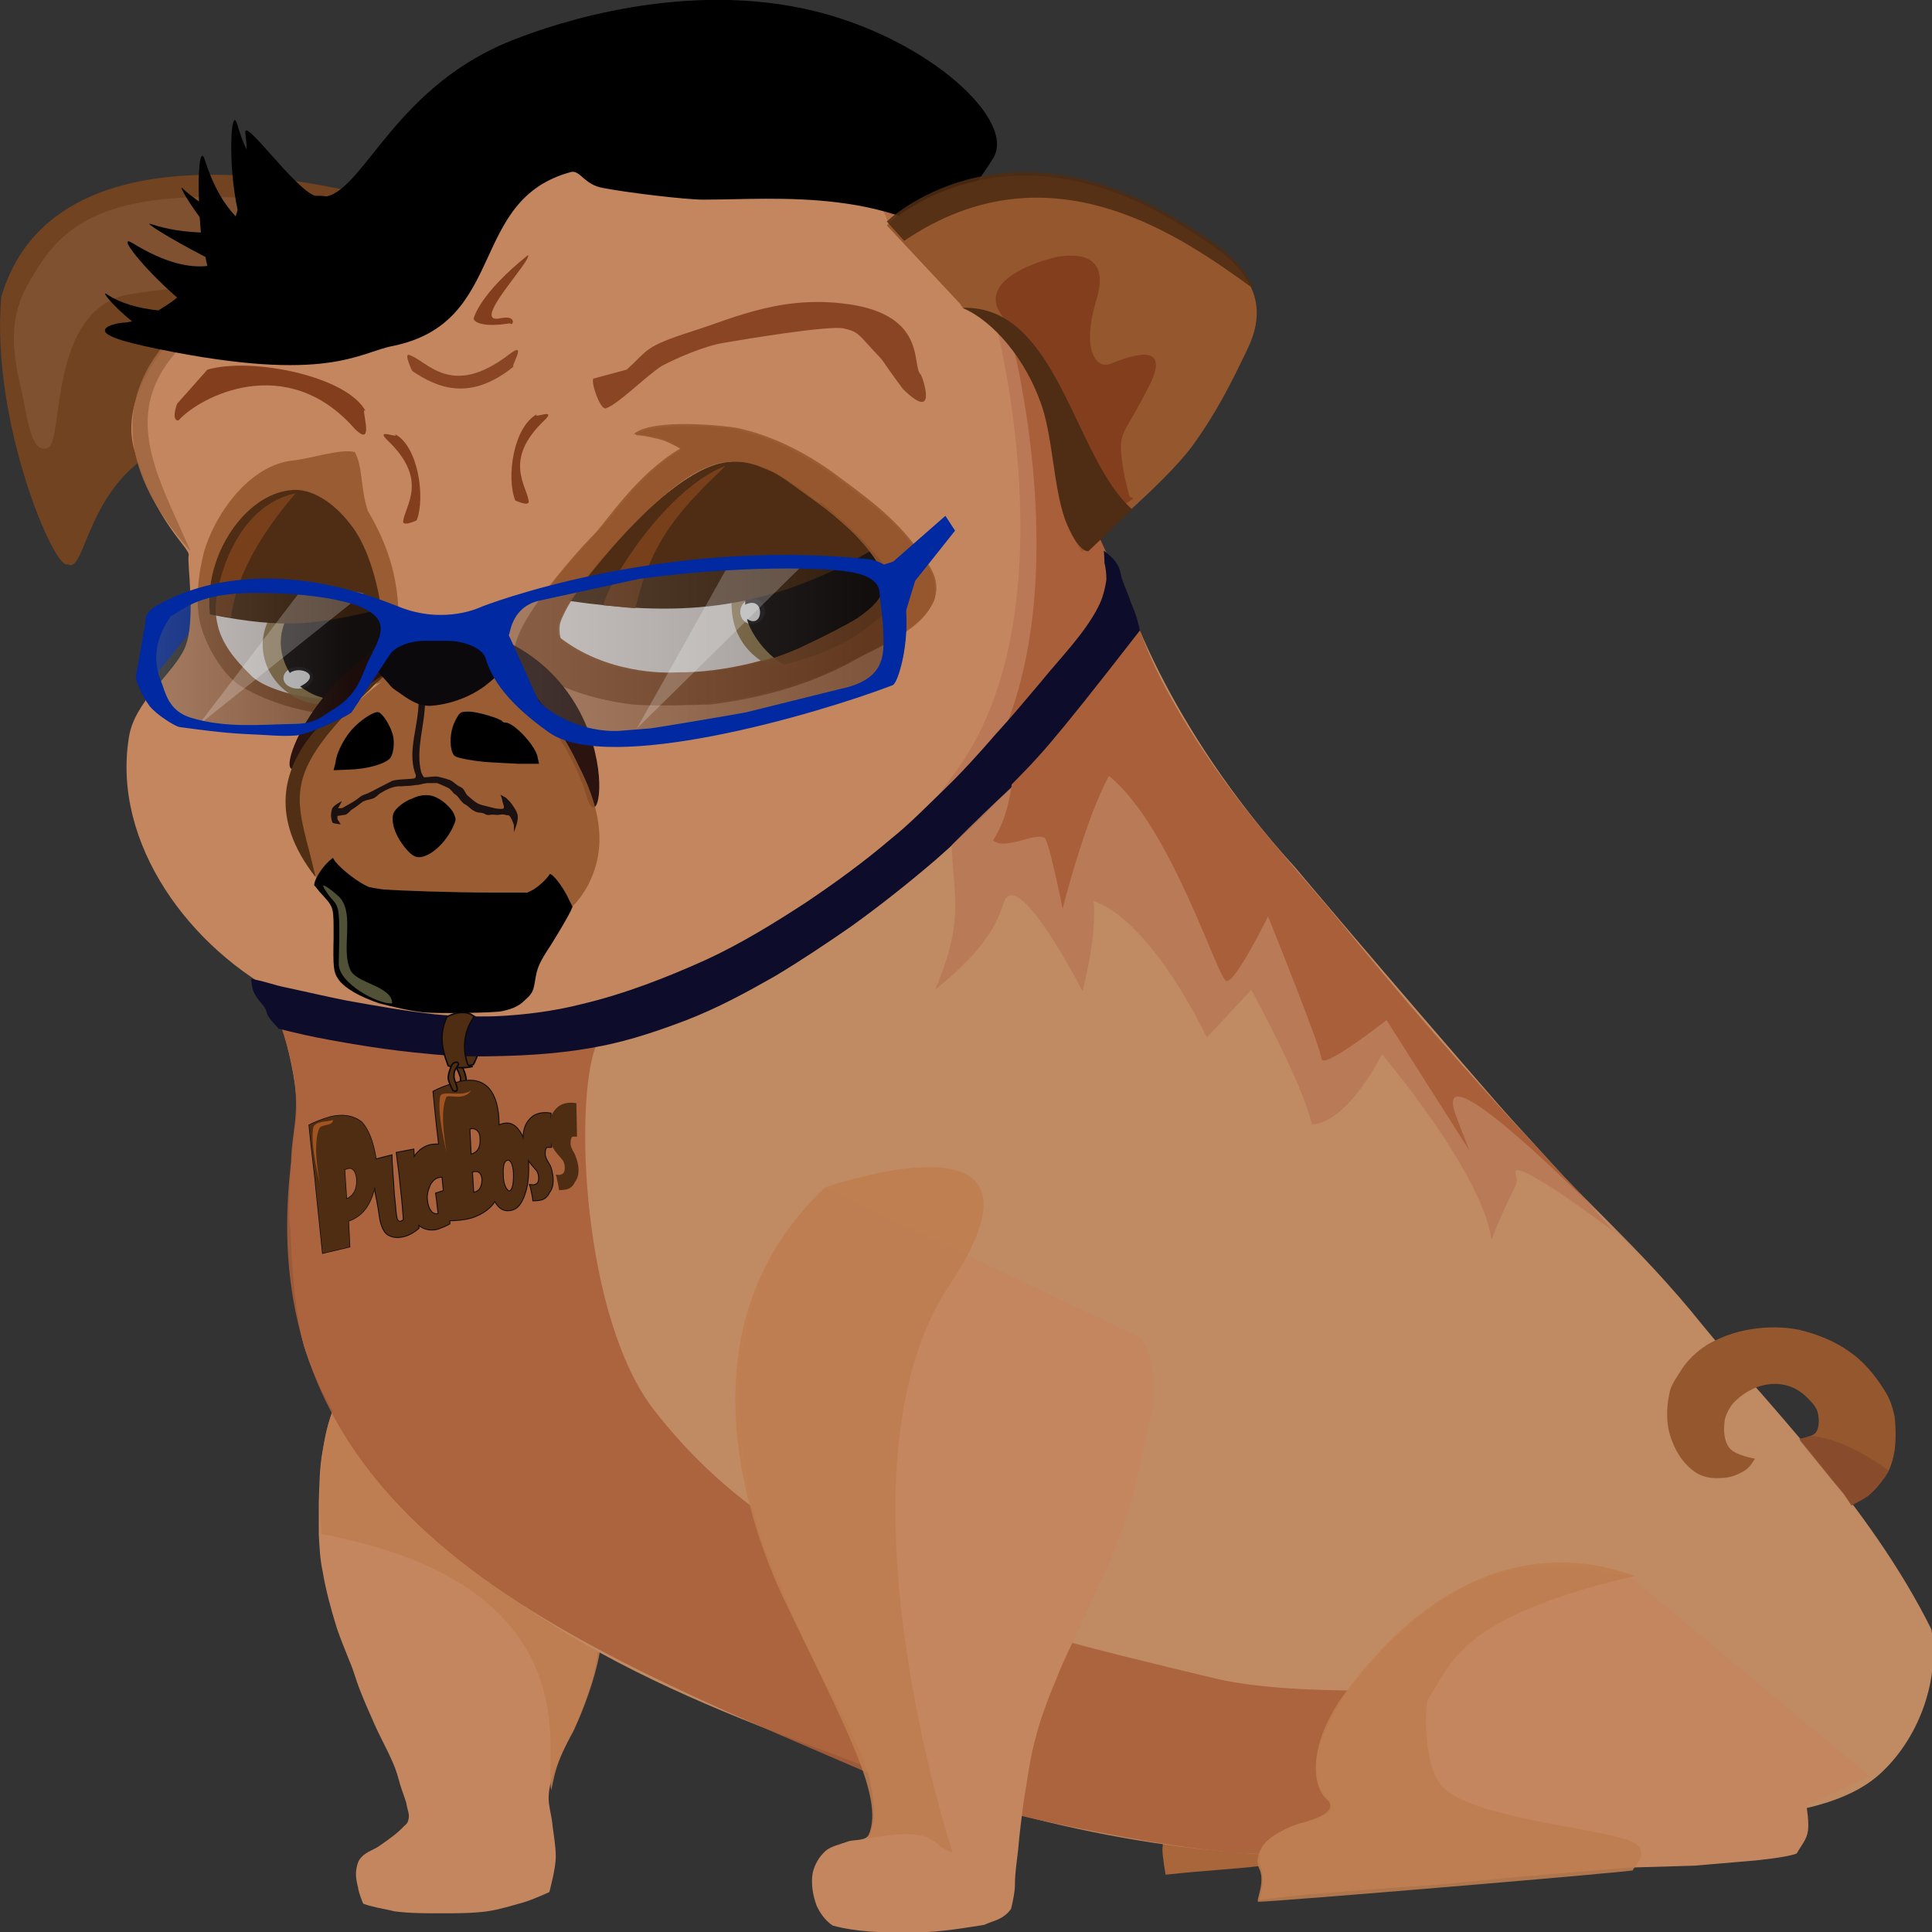 <?xml version="1.0" encoding="utf-8"?>
<!-- Generator: Adobe Illustrator 23.0.0, SVG Export Plug-In . SVG Version: 6.00 Build 0)  -->
<svg version="1.1" id="Camada_1" xmlns="http://www.w3.org/2000/svg" xmlns:xlink="http://www.w3.org/1999/xlink" x="0px" y="0px"
	 viewBox="0 0 300 300" style="enable-background:new 0 0 300 300;" xml:space="preserve">
<rect x="0" y="0" width="300" height="300" fill="#333333" stroke="none"/>
<style type="text/css">
	.st0{fill:#0029A2;}
	.st1{fill:#C4865E;}
	.st2{opacity:0.885;fill:#BF7D4F;enable-background:new    ;}
	.st3{fill:#724320;}
	.st4{fill:#7F5130;}
	.st5{fill-rule:evenodd;clip-rule:evenodd;fill:#C4865E;}
	.st6{opacity:0.64;fill:#A95F3A;enable-background:new    ;}
	.st7{opacity:0.885;fill:#B76D3B;enable-background:new    ;}
	.st8{opacity:0.885;fill:#B97755;enable-background:new    ;}
	.st9{fill:#A95F3A;}
	.st10{fill:#C08A63;}
	.st11{fill:#95572E;}
	.st12{opacity:0.885;fill:#A95F3A;enable-background:new    ;}
	.st13{fill:#4E2D12;stroke:#0B090C;stroke-width:0.232;}
	.st14{fill:#0D0D2B;}
	.st15{opacity:0.885;fill:#95572E;enable-background:new    ;}
	.st16{opacity:0.885;fill:#FFFFFF;enable-background:new    ;}
	.st17{opacity:0.885;fill:#997A4A;enable-background:new    ;}
	.st18{fill:#FFFFFF;}
	.st19{opacity:0.885;fill:#0B090C;enable-background:new    ;}
	.st20{fill:#4E2D14;}
	.st21{fill:#833E1D;}
	.st22{opacity:0.885;fill:#833E1D;enable-background:new    ;}
	.st23{opacity:0.885;fill:#833F1D;enable-background:new    ;}
	.st24{enable-background:new    ;}
	.st25{fill:none;stroke:#0B090C;stroke-width:0.179;}
	.st26{fill:none;stroke:#0B090C;stroke-width:0.265;}
	.st27{fill:#4E2D12;}
	.st28{fill:none;}
	.st29{opacity:0.885;fill:#B87856;enable-background:new    ;}
	.st30{fill:#CECBE2;fill-opacity:0;}
	.st31{fill:#2B1310;}
	.st32{opacity:0.885;fill:#864A2C;enable-background:new    ;}
	.st33{opacity:0.885;fill:#A06741;enable-background:new    ;}
	.st34{opacity:0.885;fill:#7D421D;enable-background:new    ;}
	.st35{fill:#A15321;}
	.st36{fill:#512F15;}
	.st37{fill:#0B090C;}
	.st38{opacity:0.35;fill:url(#SVGID_1_);enable-background:new    ;}
	.st39{opacity:0.35;fill:url(#SVGID_2_);enable-background:new    ;}
	.st40{opacity:0.22;fill:#FFFFFF;enable-background:new    ;}
	.st41{fill:#515137;}
	.st42{opacity:0.885;fill:#4E2D14;enable-background:new    ;}
	.st43{fill:#833F1D;}
</style>
<path class="st0" d="M24.4,94.3c0.1,0.3,3.4,0.2,3.4,0.2L38,89.9v3l-9,5.9l-6,7.5L24.4,94.3z"/>
<path id="patade" class="st1" d="M54.7,214.1c0,0-2.1,2.9-2.8,4.4c-0.9,2.1-1.4,4.5-1.8,6.8c-0.5,2.6-0.5,5.4-0.6,8
	c0,1.6,0,3.3,0,4.9c0.1,2,0.2,4,0.6,5.8c0.5,3,1.3,5.9,2.2,8.8c0.6,1.8,1.3,3.4,2,5.2c0.6,1.4,1,2.9,1.5,4.2
	c0.7,1.8,1.4,3.4,2.2,5.2c0.9,2.1,2.1,4.2,3,6.3c0.5,1.1,0.8,2.2,1.1,3.3c0.3,1,0.7,2,1,3c0.1,0.9,0.6,1.8,0.3,2.6
	c0,0.3-0.3,0.7-0.6,0.9c-1,1.1-2.4,2.1-3.7,3c-0.9,0.7-2.2,1-3,1.9c-0.5,0.5-0.7,1.3-0.8,2.1c-0.1,0.9,0.1,1.8,0.3,2.6
	c0.1,0.9,0.8,2.5,0.8,2.5s0.8,0.3,1.3,0.4c1.1,0.3,2.4,0.5,3.6,0.8c2.4,0.3,4.8,0.3,7.2,0.3s4.7,0,7.1-0.3c2-0.3,3.9-0.9,5.7-1.4
	c1.4-0.4,4-1.6,4-1.6s1-3.6,1-5.5c0-1.6-0.3-3.2-0.5-4.8c-0.1-1.5-0.7-3.2-0.6-4.7c0.1-1.9,0.8-3.6,1.5-5.3c0.8-2.1,2.1-4.2,3-6.3
	c0.8-2.1,1.7-4.3,2.3-6.5c0.7-2.5,1.4-7.7,1.4-7.7l-0.3-3.2l-10.8-7.4L54.7,214.1z"/>
<path id="path5708" class="st2" d="M56.1,213.8c-0.6-0.5-7.8,3.2-6.2,24.4c42.5,8,34.5,34.5,35.7,39.8c0.5-2.2,0.6-4.1,3.4-9.1
	c0,0,6.4-13.2,3.9-19.5C90.4,243.1,56.1,213.8,56.1,213.8z"/>
<path id="orelha1" class="st3" d="M10.5,87.6c3,1.9,2.8-14.3,17.2-19.1C33.2,58.3,64,32.2,64,32.2S9.6,14.2,0.2,46.1
	C-1.5,65.5,8.6,88.9,10.5,87.6z"/>
<path id="path1742_1_" class="st4" d="M60.1,33.4C15.6,25.8,9.5,35,4.2,44.4C0.5,51,2.8,57.9,3.6,61.9s1.5,8.8,3.9,7.6
	c2.4-1.2,0-21.6,12.6-23.8c9.3-1.6,27.9-2.2,27.9-2.2L60.1,33.4z"/>
<path id="Cabeça" class="st5" d="M172.4,89.8c2.6,8.8-17.2,28.9-24.2,36.4c-12.3,13.2-18.9,16.5-42.6,28.6
	c-16.1,8.4-43.3,9-61.2,0.1c-14.9-7.5-27-23.9-24.4-40.3c0.8-5.7,6.9-9.9,8.7-14c1.8-4.2,0.3-13.1,0.6-14.4C29.5,85.1,24,81,20.9,70
	C17.5,58.8,32,44.5,43.5,42.6c1.5-0.1,3-0.7,4.6-0.7c-1.1-0.1-6.8,1.1-9.9,2.2c-3.1-5.5,37.9-27.6,64.1-31.3
	c18.2,0.3,23.5,6.3,42.3,17.6c9.6,5.8,22.5,31.6,25.1,50C170.5,84.7,169.8,81,172.4,89.8L172.4,89.8z"/>
<path id="path5509-1" class="st6" d="M144.9,30.3c-9.6-2.6-17.2-11.5-25.5-14.3c1.8,2.1,16.8,12.4,18.4,18.3L144.9,30.3z"/>
<path id="path4996" class="st7" d="M183.1,282c0,0.5-1.4,1.1-1.8,1.8c-0.6,1-0.7,2.2-0.8,3.3c0,1.3,0.5,4,0.5,4
	c13.1-1.4,16.9-0.7,28.5-4.6l0.5-3.6L183.1,282z"/>
<path id="path5608-7" class="st8" d="M154.5,49.8c0,0,12.2,45.5-6.3,70.3s25.5-27.3,25.5-27.3l-8.1-17.4l-7.8-23.3l-2.4-2.5
	L154.5,49.8z"/>
<path id="path5608" class="st9" d="M157,52.4c0,0,12.2,45.5-6.3,70.3s25.5-27.3,25.5-27.3l-8-17.4l-7.8-23.2l-2.4-2.5L157,52.4
	L157,52.4L157,52.4z"/>
<path id="Corpo" class="st10" d="M43.5,157.7c76,21.4,125.8-48.9,131.1-66.2c0,0,5.9,20.6,26.6,43.3c0,0,12.4,14.8,33.9,39.5
	c9.8,11.4,19.3,19,29.3,31.5c9.1,11.2,25.9,27.8,35.5,47.2c1.3,7.6-1.7,16.4-7.5,22c-5.5,5.4-14.8,6.5-22.7,7.5
	c-46.7,5.7-80.6,13.1-140.8-10.3c-14.9-5.5-29.8-11.5-43.1-19.9c-9.6-6-18.8-13.2-26-21.7c-5.3-6.2-9.8-13.2-12.3-20.7
	c-2.1-6-2.4-19-2.4-19c-0.5-2.1,0-11.1,0.8-16.5C47,166.9,41.9,154.7,43.5,157.7L43.5,157.7z"/>
<path id="rabo" class="st11" d="M285.6,231c0.7,0.9,2,2.6,2,2.6s2.2-1,3-1.8c1-0.9,1.8-2,2.5-3.1c0.6-1.1,0.9-2.3,1.1-3.5
	c0.2-1.6,0.2-3.4,0-5.2c-0.3-1.5-0.8-3-1.7-4.3c-1.4-2.2-3.1-4.3-5.3-5.8c-2.2-1.6-4.9-2.7-7.8-3.4c-2.4-0.5-5-0.5-7.5-0.1
	s-4.7,1.2-6.8,2.4c-1.7,1.1-3.2,2.5-4.2,4.2c-0.7,1.1-1.5,2.2-1.7,3.5c-0.5,2.4-0.5,5.1,0.5,7.4c0.7,1.9,2,3.7,3.7,4.8
	c1.1,0.7,2.5,0.9,3.9,0.8c1.3,0,2.6-0.5,3.7-1.2c0.7-0.4,1.5-1.8,1.5-1.8s-3-0.5-3.9-1.6c-0.9-1.1-1-2.7-0.8-4.2
	c0.1-0.9,0.5-1.6,1-2.4c1-1.3,2.5-2.3,4-2.9c1.4-0.5,3-0.7,4.5-0.3c1.3,0.3,2.4,1,3.3,1.9c0.7,0.7,1.5,1.5,1.7,2.5
	c0.2,1,0.2,2.1-0.3,2.9c-0.5,0.7-2.4,1-2.4,1L285.6,231z"/>
<path id="path4584" class="st12" d="M43.7,159.6c4,11.9,1.5,15.1,1.5,20.9c-6.9,57.2,46,75.8,93.3,96.4c2,0.8,39.1,10.6,57.7,11
	c18.6-1.5,28.5-4.2,27.4-4.1c0,0-2.5-0.7-3-0.7l12.2-21.3c0,0-29.6,2.2-43.8-1.1c-41.7-9.9-68.3-17.2-87.4-41.7
	c-11.1-14.2-12.5-47.6-9.1-56.5C75.9,160.1,43.2,156.8,43.7,159.6z"/>
<path id="patadd" class="st1" d="M128.2,184.5c-0.3,0-6.8,6.8-8.7,11.2c-1.7,3.8-3.2,8.2-4,12.5c-0.6,3-0.7,6-0.7,9
	c0,3.6,0.5,7.4,1,10.9c0.5,3.2,1,6.3,2,9.5c1,3.4,2.5,6.7,3.9,9.9c1.5,3.6,3.2,7.3,5,10.9c1.4,2.9,4.5,8.5,4.5,8.5
	c2.6,5.5,4.5,9.1,4.5,15.1c0,0-0.1,2.4-1,3.2c-0.8,0.7-2.2,0.4-3.2,0.8c-1.1,0.4-2.5,0.7-3.3,1.4c-1,0.9-1.7,2.1-2,3.4
	c-0.3,1.6,0,3.5,0.6,5.1c0.5,1.1,1.3,2.3,2.5,3.1c3.7,1,7.7,1.1,11.6,1.1c4,0,6.9-0.4,11.9-1.2c1.5-0.7,3-0.8,4.2-2.5
	c0.3-1.3,0.6-2.6,0.6-3.8c0-1.8,0.3-3.6,0.5-5.4c0.2-2.4,0.5-4.7,0.8-7.1c0.6-3.5,1-7.1,2-10.6c0.9-3.5,2.3-6.8,3.7-10.2
	c1.3-3.1,2.8-5.9,4.1-9c1-2.3,2.2-4.6,3.2-6.9c1.3-2.9,2.4-5.7,3.3-8.7c1.1-3.6,1.8-7.3,2.6-10.9c0.5-2.4,1.3-4.8,1.3-7.4
	c0-2.3-0.1-4.7-1-6.9c-0.3-0.9-1.5-2.3-1.5-2.3l0.2,0.4"/>
<path id="patatd" class="st1" d="M253,244.8l-8.5-1.4c0,0-6.4-0.3-9.3,0.4c-7.7,2.2-11.7,4.2-19.4,11.3c-2.5,2.6-4.7,5.3-7,8.2
	c0,0-1.8,3-2.5,4.5c-0.7,1.5-1.5,3-1.7,4.5c-0.2,1.5-0.2,3.2,0.1,4.7c0.3,1.3,2.3,2.5,2,3.8c-0.1,0.5-0.3,0.8-1.4,1.3
	c-1,0.5-3.4,1-5,1.6c-1.5,0.8-3.1,1.5-4,2.7c-0.6,0.7-0.7,1.5-0.7,2.4c0,1,0.5,2,0.5,3c0,1.1-0.3,2.1-0.5,3.2
	c2.2-0.3,7.2-0.8,7.2-0.8l9.8-0.8l11.2-0.8l10.2-1l18.9-1.6l10.2-0.3l9.4-0.8c0,0,5.2-0.5,6.5-1.1c0.6-1.1,1.5-2.1,1.7-3.3
	c0.3-1.3-0.2-4.1-0.2-4.1s1.8-1,2.8-1.4c2.3-1.1,7-3.2,7-3.2"/>
<path id="path1481-7" class="st13" d="M73.8,157.9c-2-1.1-3-0.4-3.6,0.1c2,2.9,0.8,5.8,0.3,7c-0.1,0.4-0.8,0.4-0.8,0.4
	s1.8,0.5,3.8-0.1C73.9,164.6,75.5,161.4,73.8,157.9L73.8,157.9z"/>
<path id="path4976" class="st14" d="M44.7,153.4c3.3,0.7,6.2,1.4,9.3,2c4.5,0.8,9,1.6,13.5,2.1c3.2,0.3,6.4,0.4,9.5,0.3
	c4.5-0.2,9.1-0.8,13.4-1.9c6.7-1.6,13.1-4.1,19.3-6.9c5.4-2.5,10.6-5.7,15.5-8.9c4.6-3.1,9-6.3,13.1-9.8c3-2.4,5.7-5.2,8.4-7.8
	c2.8-2.7,5.4-5.6,8-8.6c2.4-2.6,4.7-5.4,7-8.1c3-3.7,6.7-7.4,8.8-11.5c0.7-1.3,1.1-2.9,1.3-4.3c0-0.9-0.1-1.8-0.3-2.6
	c0-0.7-0.1-1.9-0.1-1.9s1.5,1.1,2,2c0.5,0.7,0.6,1.5,0.8,2.3c0.3,1,0.8,2,1.1,2.9c0.3,1,0.8,1.9,1.1,2.9c0.3,0.9,0.7,2.7,0.7,2.7
	s-1.1,1.5-1.8,2.4c-1.7,2.3-3.2,4.7-4.9,6.9c-2.1,2.7-4.4,5.3-6.7,7.9c-2.9,3.2-6,6.3-9.1,9.2c-3,3.1-6.1,6-9.3,8.8
	c-4.2,3.6-8.6,7.1-13.2,10.4c-3.9,2.7-7.8,5.3-11.8,7.7c-4.4,2.5-8.8,4.9-13.7,6.8c-4.2,1.6-8.6,3.1-13.1,4
	c-5.4,1.1-11,1.5-16.5,1.6c-3.7,0.1-7.2,0-10.9-0.4c-5.6-0.5-11.2-1.4-16.9-2.5c-2.1-0.4-6.1-1.4-6.1-1.4c0.6,0.2-1.4-1.3-1.7-2.5
	c-0.2-1.1-1.5-1.8-2.1-3.4c-0.3-1-0.3-1.8-0.3-1.8C41.7,152.5,42.2,152.9,44.7,153.4L44.7,153.4z"/>
<path id="path5509" class="st12" d="M144.7,30c-5.4-3.2-19.6-11.8-22.7-13c1.8,2.1,18.8,11.7,17.1,17.2L144.7,30z"/>
<path id="rect4692" class="st15" d="M45.5,71.5c2.4-0.2,7.5-1.9,9.6-1.3c1.3,2.5,0.8,5.3,2,9.1c5.7,9.6,4.8,16.4,4.7,22.8
	c-0.1,5.4-6.5,3.1-7.2,7.6c-0.5,2.4-10.7,0.8-17.1-3.1c-2.1-1.2-4.7-4.6-6.1-8.7c-1.3-3.8-0.6-8.8,0.3-12.3
	C33.5,79.6,38.8,72.2,45.5,71.5L45.5,71.5z"/>
<path id="rect4692-4" class="st15" d="M114.2,66.4c5.9,1.2,11.5,4.2,16,7.6c6.1,4.5,9.9,7.4,14,13.7c5.2,8-7.9,12.5-12.4,15.1
	c-6.9,3.8-18.6,6.9-28.1,6.7c0,0-12.6,1-23.1-6.7c-3.9-2.9,9-17.2,11.8-20c2-2.1,6.5-9.2,13.3-13.2c-2.2-1.3-2.9-1.8-7.3-2.2
	C101.4,64.8,113,66.2,114.2,66.4L114.2,66.4z"/>
<path id="olho2" class="st16" d="M112.8,71.7c4.6-0.5,9.1,2.9,12.5,5.4c4.7,3.5,7.6,5.6,10.8,10.6c3.9,6.2-6.1,9.6-9.5,11.5
	c-5.3,3.1-14.3,5.3-21.6,5.2c0,0-9.8,0.8-17.8-5.2c-3-2.2,6.8-13.1,9.1-15.4C98.3,81.9,105.9,72.4,112.8,71.7L112.8,71.7z"/>
<path id="rect4692-4-0-9" class="st17" d="M119.5,103.4c-11.5-5.9-4.5-22.9,6.5-26.7c2.9,2.2,15.1,13.1,12.5,16.3
	C131.5,101.8,119.5,103.4,119.5,103.4L119.5,103.4z"/>
<ellipse id="path5589-4" transform="matrix(0.44 -0.898 0.898 0.44 -19.792 158.162)" class="st18" cx="116.9" cy="94.9" rx="2" ry="1.9"/>
<path id="rect4692-4-0-9-0" class="st19" d="M124.2,102.5c-1,0.4-2.9,0.8-2.5,0.7c-3.2-1.8-5.4-5.5-5.7-7.1c2.6,1.8,2.9-3.8-0.3-2.2
	c0.2-5.1,4.9-13.5,11.8-15.9c2.8,2.3,14.1,11.8,11.2,15.6C133.7,99.8,126.2,101.9,124.2,102.5L124.2,102.5z"/>
<path id="rect4692-4-0-8" class="st20" d="M113,71.7c3.8-0.4,7.2,1.3,10.7,3.8c4.7,3.5,7.9,5.4,11.4,10.1
	c-17.1,9.8-30.6,10-46.8,7.7c2.8-4.2,6.9-8.5,7.9-9.7C97.6,82.2,106.1,72.5,113,71.7L113,71.7z"/>
<path id="olho1" class="st16" d="M45.4,76.2c3.9-0.4,7.5,3.1,9.4,6.4c4.7,7.8,3.9,13.4,3.9,18.6c-0.1,4.4,0.6,4.4-1,5.6
	c-5,3.6-16.3,0.8-18.8-2c-1.3-1.3-3.9-3.8-4.9-7c-1-3.2-0.5-7.3,0.3-10C35.7,82.8,39.9,76.7,45.4,76.2z"/>
<path id="rect4692-9-5" class="st17" d="M55.5,87.3c2,2.4,4.1,6.2,4,9.6c-0.1,3.4-3.3,5.9-4.4,7.6c-0.8,1.2-2.8,3.2-4.6,4.9
	C40.5,109.7,33,93.2,55.5,87.3z"/>
<ellipse id="path5589" transform="matrix(0.999 -5.070342e-02 5.070342e-02 0.999 -5.274 2.484)" class="st18" cx="46.3" cy="105.2" rx="2.3" ry="1.7"/>
<path id="rect4692-9-5-9" class="st19" d="M46.6,106.6c3.6-1.8-0.1-3.3-1.6-2.1c-3.3-5.3-1.3-13.4,11.8-15.5c1.6,2.3,3,5.6,3,8.4
	c-0.1,3.4-3.3,7.1-4.8,8.5c-1.3,1.3-1.6,1.4-3.3,2.9C49.2,108.1,48.6,108,46.6,106.6z"/>
<path id="palpebra" class="st20" d="M45.2,76.1c4-0.4,7.8,3.1,10,6.4c2.4,3.7,3.6,9.1,4,12.1c-9.9,2.3-14.5,3.2-26.6,0.8
	c-0.3-2.6,0.1-5.6,0.8-7.7C34.9,82.7,39.3,76.7,45.2,76.1z"/>
<path id="path4951" class="st19" d="M62.9,123.9L62.9,123.9L62.9,123.9z"/>
<path id="ruga_2_" class="st21" d="M64.7,80.8c0,0-2.1,1-2.1,0.2c0.2-2.4,4.1-6.4-2.4-12.6c-2.2-2.1,2.1-0.1,1.1-1
	C64.9,69.2,66.1,77.2,64.7,80.8z"/>
<path id="ruga_3_" class="st21" d="M80,77.7c0,0,2.1,1,2.1,0.2c-0.2-2.4-4.1-6.4,2.4-12.6c2.2-2.1-2.1-0.1-1.1-1
	C79.7,66.3,78.6,74.1,80,77.7z"/>
<path id="ruga" class="st22" d="M64,57.6c0,0-1.3-2.7-0.5-2.5c2.9,0.9,6.5,6.9,15.6-0.1c3.1-2.4-0.3,2.7,0.8,1.8
	C73.1,62.4,68,60.3,64,57.6z"/>
<path id="ruga_4_" class="st21" d="M73.6,49.3c0,0,0.9-3.7,8.4-9.7c0.6,0.9-9.3,11-4.2,9.8c2.6-0.5,1.8,1.4,1.4,0.8
	C74.3,51,73.3,49.7,73.6,49.3z"/>
<path id="path5561" class="st23" d="M97.3,57.4c3.4-3,2.5-3.5,10-5.9c6.7-2.1,14.5-6,25.5-4.1c11.2,2.1,8.7,9.5,10.2,10.8
	c0.5,1,2.5,7.4-2.8,2.2c-4-5.4-2.5-3.8-4.6-6c-2.4-2.6-2.4-2.9-4.6-3.4c-2.2-0.5-14.9,1.6-18.4,2.2c-3.3,0.5-7.7,2.5-9.8,3.6
	c-2.4,1.5-6.7,5.9-8.7,6.6c-0.8,0.4-2.3-3.7-2-4.6L97.3,57.4z"/>
<path id="path5563-2-3-1" class="st21" d="M27.5,62.7c0,0-1,2.6,0.2,2.6c3.3-3.7,16.8-10.8,27.4,1.3c3.4,3.4,0.6-4.2,1.7-2.7
	c-2.8-5.5-17.8-8.5-24.6-6.5L27.5,62.7z"/>
<path id="path1174" class="st15" d="M98.2,109.4c-5.6-0.7-11-2.4-15.1-5.1c-2-1.2-2.6-1.8-2.9-2.3c-0.3-1.1,0.2-3.2,1.5-5.5
	c1.8-3.2,5.9-8.4,9.9-12.6c0.9-1,2.4-2.6,3.2-3.6c3.4-4.3,6.4-7.4,9.2-9.3c0.8-0.5,1.6-1.1,1.7-1.1s0.1-0.1,0.1-0.1
	c0-0.1-2.1-1.2-2.8-1.4c-0.8-0.3-3.3-0.8-3.9-0.8c-1.1,0,0.3-0.8,2.4-1.1c1.3-0.2,1.8-0.3,5.3-0.3c4.6,0,6.9,0.2,9.4,1
	c5.2,1.5,9.6,3.8,15.6,8.4c5.9,4.3,9,7.4,11.7,11.5c1.4,2.1,1.7,2.7,1.7,4.5c0,1.4,0,1.5-0.6,2.5c-1.3,2.4-3.8,4.3-9,6.9
	c-1.1,0.5-2.9,1.5-4,2.1c-6.1,3.2-13.2,5.3-21.3,6.3C107.8,109.5,100.4,109.6,98.2,109.4L98.2,109.4z M110.5,104.3
	c5.3-0.7,10.4-2.1,14.3-4c3.2-1.5,6.9-3.4,8.3-4.3c1.6-1.1,2.9-2.2,3.6-3.4c0.5-0.8,0.5-1,0.5-2.2c0-1.2,0-1.4-0.5-2.2
	c-1.1-2.1-3.3-4.8-5.9-7c-1.8-1.6-2.4-2.1-5.9-4.6c-3.3-2.4-4.4-3.2-6.1-3.8c-3.9-1.8-7.2-1.4-11.5,1.1c-4.1,2.5-9.3,7.4-15,14.4
	c-2.6,3.2-4.6,6.3-5.3,8.4c-0.2,0.8-0.1,2,0.1,2.5c0.6,1,4.4,3.1,7.2,4c1.7,0.5,4.4,1.1,6.5,1.3C103,104.7,108,104.5,110.5,104.3
	L110.5,104.3z"/>
<path id="path1499-0" class="st13" d="M70.8,165.7c0.3,0,1,0,1,0s0.6,1.2,0.6,2.1c0,0.5-0.7,1.9-0.7,1.9s-0.6-0.1-0.7-0.3
	c0.2-1,0.6-1.4,0.5-2.1C71.3,166.7,71.2,166.4,70.8,165.7L70.8,165.7z"/>
<g class="st24">
	<path class="st25" d="M58.4,180.1c0.2,2.4-0.1,4.6-0.9,6.3c-0.8,1.8-2,2.7-3.4,3.2l0.2,4l-4.2,1l-1-9.7c-0.2-2.5-0.7-5.9-1.1-10.2
		c0.8-0.4,2-0.9,3.4-1.3c1.8-0.4,3.4-0.2,4.7,0.8C57.2,175.3,58,177.4,58.4,180.1z M55.4,183.1c-0.1-1.3-0.7-2-1.6-1.6
		c-0.1,0-0.2,0.1-0.3,0.1l0.3,4.6C54.9,185.7,55.5,184.7,55.4,183.1z"/>
</g>
<g class="st24">
	<path class="st26" d="M64.2,178.5l0.3,5.3c0.1,1.5,0.2,3.8,0.5,6.9c-0.8,0.7-1.6,1.1-2.4,1.3c-1,0.2-1.8,0.1-2.5-0.4
		c-0.5-0.4-0.9-1.3-1.1-2.5c-0.1-0.7-0.3-2.1-0.7-4c-0.2-1.8-0.5-3.4-0.6-4.9l3.1-0.8c0,0.8,0.1,1.9,0.2,3.5
		c0.1,0.9,0.1,2.2,0.3,3.8c0.1,1.3,0.2,2.1,0.3,2.5c0.1,0.4,0.5,0.7,0.8,0.4c0.1,0,0.2-0.1,0.3-0.2c-0.1-1.1-0.2-2.9-0.5-5.3
		c-0.1-1.2-0.3-2.9-0.6-5.1L64.2,178.5z"/>
</g>
<g class="st24">
	<path class="st26" d="M69.6,184.7c0,0.4,0,1.3,0.1,2.6c0,0.8,0.1,1.6,0.1,2.7c-0.5,0.3-1,0.5-1.8,0.8c-1.1,0.3-2.2,0.1-3.1-0.7
		c-1-0.9-1.6-2.4-1.7-4.6c-0.1-2.1,0.1-3.8,0.8-5.3c0.7-1.3,1.6-2.1,2.8-2.4c0.5-0.1,0.9-0.1,1.5-0.1l0.7,5.1
		c-0.2-0.1-0.5-0.1-0.9,0s-0.9,0.4-1.3,1.1c-0.3,0.7-0.6,1.4-0.5,2.4c0.1,0.9,0.3,1.4,0.7,1.9c0.3,0.3,0.7,0.4,1.1,0.3l-0.2-1.6
		c0-0.3-0.1-0.9-0.2-1.6L69.6,184.7z"/>
</g>
<g class="st24">
	<path class="st26" d="M77.4,173.6c0.1,1.5,0,3-0.3,4.2c-0.3,1.1-0.7,1.9-1.1,2.4c0.3,0.1,0.7,0.5,1,1.1c0.2,0.5,0.5,1.1,0.5,1.9
		c0.1,1.6-0.3,3.1-1.3,4.1c-0.8,0.8-1.8,1.4-3.1,1.8c-1.1,0.3-2.4,0.4-3.7,0.4c-0.2-2-0.6-5.3-1-9.9c-0.3-2.4-0.7-5.8-1.1-10.1
		c0.9-0.5,2.2-1,3.7-1.4C74.8,167,77.1,168.9,77.4,173.6z M74.6,176.8c0-0.7-0.2-1.1-0.6-1.4c-0.3-0.2-0.7-0.3-1.1-0.1l0.2,4
		C74.2,179,74.7,178.2,74.6,176.8z M74.9,183.1c-0.1-1-0.6-1.4-1.4-1.2c-0.1,0-0.1,0-0.2,0.1l0.2,3.2
		C74.4,185.1,74.9,184.4,74.9,183.1z"/>
</g>
<g class="st24">
	<path class="st26" d="M82,180.2c0.1,2,0,3.6-0.5,5.1c-0.5,1.5-1.1,2.4-2.2,2.6c-1,0.2-1.8-0.2-2.5-1.5c-0.7-1.2-1.1-2.7-1.3-4.6
		c-0.1-2.1,0-3.7,0.5-5.1c0.5-1.2,1.1-2,2.2-2.2c0.9-0.2,1.7,0.1,2.4,1.1C81.3,176.6,81.8,178.1,82,180.2z M79.8,182.2
		c-0.1-1.5-0.5-2.2-1-2.1c-0.6,0.1-0.8,1-0.7,2.5c0,0.7,0.1,1.1,0.3,1.6c0.2,0.5,0.5,0.8,0.7,0.8c0.2,0,0.5-0.4,0.6-1.1
		C79.8,183.4,79.8,182.7,79.8,182.2z"/>
</g>
<g class="st24">
	<path class="st26" d="M85.6,178.1c-0.2,0-0.5,0-0.6,0s-0.3,0.1-0.3,0.3c-0.1,0.2-0.1,0.5-0.1,0.9c0,0.2,0.2,0.8,0.6,1.4
		s0.5,1.3,0.6,2c0.1,0.9,0,1.8-0.5,2.4c-0.3,0.7-0.8,1.1-1.4,1.2c-0.5,0.1-0.9,0.1-1.1,0.1c0-0.2-0.1-0.7-0.2-1.2
		c-0.1-0.3-0.1-0.7-0.3-1.2c0.3,0,0.6,0.1,0.7,0c0.5-0.1,0.7-0.4,0.7-1.1c0-0.4-0.1-0.8-0.3-1.1c-0.3-0.4-0.7-0.8-1-1.2
		c-0.7-0.8-1-1.8-1.1-3.1c-0.1-1.3,0.1-2.4,0.6-3.2c0.5-0.7,1-1.2,2-1.4c0.5-0.1,1-0.1,1.6,0L85.6,178.1z"/>
</g>
<g id="opug">
	<g class="st24">
		<path class="st27" d="M58.4,180.1c0.2,2.4-0.1,4.6-0.9,6.3c-0.8,1.8-2,2.7-3.4,3.2l0.2,4l-4.2,1l-1-9.7c-0.2-2.5-0.7-5.9-1.1-10.2
			c0.8-0.4,2-0.9,3.4-1.3c1.8-0.4,3.4-0.2,4.7,0.8C57.2,175.3,58,177.4,58.4,180.1z M55.4,183.1c-0.1-1.3-0.7-2-1.6-1.6
			c-0.1,0-0.2,0.1-0.3,0.1l0.3,4.6C54.9,185.7,55.5,184.7,55.4,183.1z"/>
	</g>
	<g class="st24">
		<path class="st27" d="M64.2,178.5l0.3,5.3c0.1,1.5,0.2,3.8,0.5,6.9c-0.8,0.7-1.6,1.1-2.4,1.3c-1,0.2-1.8,0.1-2.5-0.4
			c-0.5-0.4-0.9-1.3-1.1-2.5c-0.1-0.7-0.3-2.1-0.7-4c-0.2-1.8-0.5-3.4-0.6-4.9l3.1-0.8c0,0.8,0.1,1.9,0.2,3.5
			c0.1,0.9,0.1,2.2,0.3,3.8c0.1,1.3,0.2,2.1,0.3,2.5c0.1,0.4,0.5,0.7,0.8,0.4c0.1,0,0.2-0.1,0.3-0.2c-0.1-1.1-0.2-2.9-0.5-5.3
			c-0.1-1.2-0.3-2.9-0.6-5.1L64.2,178.5z"/>
	</g>
	<g class="st24">
		<path class="st27" d="M69.6,184.7c0,0.4,0,1.3,0.1,2.6c0,0.8,0.1,1.6,0.1,2.7c-0.5,0.3-1,0.5-1.8,0.8c-1.1,0.3-2.2,0.1-3.1-0.7
			c-1-0.9-1.6-2.4-1.7-4.6c-0.1-2.1,0.1-3.8,0.8-5.3c0.7-1.3,1.6-2.1,2.8-2.4c0.5-0.1,0.9-0.1,1.5-0.1l0.7,5.1
			c-0.2-0.1-0.5-0.1-0.9,0s-0.9,0.4-1.3,1.1c-0.3,0.7-0.6,1.4-0.5,2.4c0.1,0.9,0.3,1.4,0.7,1.9c0.3,0.3,0.7,0.4,1.1,0.3l-0.2-1.6
			c0-0.3-0.1-0.9-0.2-1.6L69.6,184.7z"/>
	</g>
	<g class="st24">
		<path class="st27" d="M77.4,173.6c0.1,1.5,0,3-0.3,4.2c-0.3,1.1-0.7,1.9-1.1,2.4c0.3,0.1,0.7,0.5,1,1.1c0.2,0.5,0.5,1.1,0.5,1.9
			c0.1,1.6-0.3,3.1-1.3,4.1c-0.8,0.8-1.8,1.4-3.1,1.8c-1.1,0.3-2.4,0.4-3.7,0.4c-0.2-2-0.6-5.3-1-9.9c-0.3-2.4-0.7-5.8-1.1-10.1
			c0.9-0.5,2.2-1,3.7-1.4C74.8,167,77.1,168.9,77.4,173.6z M74.6,176.8c0-0.7-0.2-1.1-0.6-1.4c-0.3-0.2-0.7-0.3-1.1-0.1l0.2,4
			C74.2,179,74.7,178.2,74.6,176.8z M74.9,183.1c-0.1-1-0.6-1.4-1.4-1.2c-0.1,0-0.1,0-0.2,0.1l0.2,3.2
			C74.4,185.1,74.9,184.4,74.9,183.1z"/>
	</g>
	<g class="st24">
		<path class="st27" d="M82,180.2c0.1,2,0,3.6-0.5,5.1c-0.5,1.5-1.1,2.4-2.2,2.6c-1,0.2-1.8-0.2-2.5-1.5c-0.7-1.2-1.1-2.7-1.3-4.6
			c-0.1-2.1,0-3.7,0.5-5.1c0.5-1.2,1.1-2,2.2-2.2c0.9-0.2,1.7,0.1,2.4,1.1C81.3,176.6,81.8,178.1,82,180.2z M79.8,182.2
			c-0.1-1.5-0.5-2.2-1-2.1c-0.6,0.1-0.8,1-0.7,2.5c0,0.7,0.1,1.1,0.3,1.6c0.2,0.5,0.5,0.8,0.7,0.8c0.2,0,0.5-0.4,0.6-1.1
			C79.8,183.4,79.8,182.7,79.8,182.2z"/>
	</g>
	<g class="st24">
		<path class="st27" d="M85.6,178.1c-0.2,0-0.5,0-0.6,0s-0.3,0.1-0.3,0.3c-0.1,0.2-0.1,0.5-0.1,0.9c0,0.2,0.2,0.8,0.6,1.4
			s0.5,1.3,0.6,2c0.1,0.9,0,1.8-0.5,2.4c-0.3,0.7-0.8,1.1-1.4,1.2c-0.5,0.1-0.9,0.1-1.1,0.1c0-0.2-0.1-0.7-0.2-1.2
			c-0.1-0.3-0.1-0.7-0.3-1.2c0.3,0,0.6,0.1,0.7,0c0.5-0.1,0.7-0.4,0.7-1.1c0-0.4-0.1-0.8-0.3-1.1c-0.3-0.4-0.7-0.8-1-1.2
			c-0.7-0.8-1-1.8-1.1-3.1c-0.1-1.3,0.1-2.4,0.6-3.2c0.5-0.7,1-1.2,2-1.4c0.5-0.1,1-0.1,1.6,0L85.6,178.1z"/>
	</g>
	<g class="st24">
		<path class="st27" d="M89.6,176.5c-0.2,0-0.5,0-0.6,0s-0.3,0.1-0.3,0.3c-0.1,0.2-0.1,0.5-0.1,0.9c0,0.2,0.2,0.8,0.6,1.4
			c0.3,0.7,0.5,1.3,0.6,2c0.1,0.9,0,1.8-0.5,2.4c-0.3,0.7-0.8,1.1-1.4,1.2c-0.5,0.1-0.9,0.1-1.1,0.1c0-0.2-0.1-0.7-0.2-1.2
			c-0.1-0.3-0.1-0.7-0.3-1.2c0.3,0,0.6,0.1,0.7,0c0.5-0.1,0.7-0.4,0.7-1.1c0-0.4-0.1-0.8-0.3-1.1c-0.3-0.4-0.7-0.8-1-1.2
			c-0.7-0.8-1-1.8-1.1-3.1c-0.1-1.3,0.1-2.4,0.6-3.2c0.5-0.7,1-1.2,2-1.4c0.5-0.1,1-0.1,1.6,0L89.6,176.5z"/>
	</g>
</g>
<g class="st24">
	<path class="st28" d="M89.6,176.5c-0.2,0-0.5,0-0.6,0s-0.3,0.1-0.3,0.3c-0.1,0.2-0.1,0.5-0.1,0.9c0,0.2,0.2,0.8,0.6,1.4
		c0.3,0.7,0.5,1.3,0.6,2c0.1,0.9,0,1.8-0.5,2.4c-0.3,0.7-0.8,1.1-1.4,1.2c-0.5,0.1-0.9,0.1-1.1,0.1c0-0.2-0.1-0.7-0.2-1.2
		c-0.1-0.3-0.1-0.7-0.3-1.2c0.3,0,0.6,0.1,0.7,0c0.5-0.1,0.7-0.4,0.7-1.1c0-0.4-0.1-0.8-0.3-1.1c-0.3-0.4-0.7-0.8-1-1.2
		c-0.7-0.8-1-1.8-1.1-3.1c-0.1-1.3,0.1-2.4,0.6-3.2c0.5-0.7,1-1.2,2-1.4c0.5-0.1,1-0.1,1.6,0L89.6,176.5z"/>
</g>
<path id="path1481" class="st13" d="M69.4,157.9c2-1.1,3.7-0.7,4.2,0c-2,2.9-1.5,5.9-1,7.3c0.1,0.4,0.8,0.4,0.8,0.4
	s-1.8,0.5-3.8-0.1C69.3,164.5,67.7,161.4,69.4,157.9L69.4,157.9z"/>
<path id="path1499" class="st13" d="M71.2,165.3c-0.1-0.8-1-0.1-1,0c0,0-0.6,1.2-0.6,2.1c0,0.5,0.7,1.9,0.7,1.9s0.7,0.5,0.7-0.3
	c-0.2-1-0.6-1.4-0.5-2.1C70.5,166.2,70.8,165.9,71.2,165.3L71.2,165.3z"/>
<path id="path4473" class="st29" d="M147.8,131.2c14.1-14.1,18.4-16.6,18.4-16.6l32.4,19.6l52.1,57.1c0,0-15.8-11.9-15.4-9.2
	c0.6,2.5,0.1,0.7-3.7,10.4c-1.4-10.4-17-28.8-17-28.8s-5.2,10.6-10.9,10.9c-1.4-6.4-9.4-20.9-9.4-20.9l-6.9,7.4
	c0,0-8.4-18-17.6-21.2c0.6,5.3-1.7,14-1.7,14s-10.3-20.1-12.3-13.6c-1.3,4.2-3.9,7.9-10.6,13.4C150,142.5,147.9,138.7,147.8,131.2
	L147.8,131.2z"/>
<path id="path3778" class="st9" d="M177,97.9c3.4,9.6,10.8,21,19.2,31.2c5.6,6.7,8.6,10,12.3,14.5c3.3,4,21.7,26.8,46.6,51.7
	c0,0-31.4-32.8-29.4-23.3c0.1,0.8,2.5,6.7,2.5,6.7l-12.9-20.3c0,0-9.9,7.8-10.1,6c-0.1-1.8-8.3-22.1-8.3-22.1s-5.2,10.6-6.5,10
	c-1.4-0.5-8.6-24.1-18.2-31.8c-3.7,6.7-7.2,20.6-7.2,20.6s-2.1-10.6-2.8-11c-1.5-0.9-6.1,2-8,0.4c2.4-3.6,2.9-8.7,2.9-8.7
	C161.1,117.7,162.5,116.6,177,97.9z"/>
<ellipse id="path4542" transform="matrix(0.995 -9.570955e-02 9.570955e-02 0.995 -9.81 5.014)" class="st30" cx="47.4" cy="104.8" rx="2" ry="1.3"/>
<path id="path4134" class="st31" d="M45.6,119.4c0,0,10.6-15.3,21.9-18.7c8.5-2.5,20.8,13,23.6,23c2.8,9.2,6.7-22.2-21-26.7
	C51.3,98.5,42.4,120.2,45.6,119.4z"/>
<path id="path4582" class="st32" d="M279.6,223.8l4.7,5.8l2,2.4l0.6,0.9l0.6,0.9l1.8-1l0.8-0.5l0.7-0.7l0.7-0.8l0.7-0.9l0.5-0.5
	l0.5-1.1c0,0-6.8-5.2-12.3-5.3c-0.6,0.3-1.5,0.4-1.5,0.4L279.6,223.8z"/>
<path id="path5644" class="st8" d="M46,35.7c-7.1,4.8-8.3,7.4-7.8,8.6c2.9-1,7.8-2.1,7.8-2.1C39.6,41.5,43.5,38.8,46,35.7L46,35.7z"
	/>
<path id="path5646" class="st33" d="M46.3,42.2C13.5,57.2,22.7,69.7,29.6,85.6C4.4,57.6,39.1,41.6,46.3,42.2z"/>
<path id="path5704" class="st2" d="M253.9,244.7c-1.1,0-22.3-10.6-43.4,16.1c-7.3,8.6-7.2,16.1-4.5,18.6c0,0,2.9,2-4.4,3.8
	c-8.1,2.9-6.1,6.9-6.1,6.9c1.1,2.1-0.6,5.2-0.1,5.2c1.5,0.1,60-4.8,58.2-4.9c-0.5,0,4-3.4-1.5-4.9c-7.7-2.2-25.9-3.6-28.9-9.1
	c-2.3-4.2-1.8-12-1.5-12.5C225.4,258.6,226,251.2,253.9,244.7L253.9,244.7z"/>
<path id="path5706" class="st2" d="M134.6,285.5c11.4-2.1,9.6,1.1,13.3,2.1c0,0-19.6-59.3-0.5-88s-19.3-15.2-19.3-15.2
	c-20.9,19.7-13.9,47.3-6.9,62.8C131.2,268.3,137.9,279.7,134.6,285.5z"/>
<path id="path1721" class="st34" d="M45.9,76.6c-5.5,6.4-9.3,13-10,19.2c0,0.2-2.4-0.3-2.4-0.3C33.2,91.2,36.3,78.6,45.9,76.6z"/>
<path id="path1721-2" class="st34" d="M112.7,72.3c-6.4,6.2-11.6,11.2-14,22.1c0,0.2-3.9-0.4-5-0.4C94.6,90,103.5,75.9,112.7,72.3
	L112.7,72.3z"/>
<path id="path1950" class="st35" d="M51.7,173.9c-0.6,0.3-2.4,0.1-3,1c-0.7,2.4,1,9,1,9s-1.3-6.2-0.1-8.7
	C50,174.5,51.7,174.9,51.7,173.9L51.7,173.9z"/>
<path id="path1950-8" class="st35" d="M73.2,169.3c-1.5,1.1-4.2,0-4.8,0.8c-0.7,2.4,1,9,1,9s-1.3-6.2-0.1-8.7
	C69.4,169.8,72,171.1,73.2,169.3L73.2,169.3z"/>
<path id="frontal" class="st15" d="M68.7,99.9c3.6-2.2,7.9,2.9,11.2,5.5c4.5,3.5,8.3,9.9,10,13.6c3.1,6,3.7,10.8,2.8,14.7
	c-0.8,3.4-2.6,6.3-5.3,8.4c-2.5,2-4.9,1.6-8.6,3c-7.5,0.3-6-0.1-11.6-0.1c-3.4,0-11,0.3-14-3.2c-5-5.7-7.1-11-7.9-15.5
	c-1.3-6.7,5.2-12.9,7.6-15C60.3,104.7,59.4,105.6,68.7,99.9L68.7,99.9z"/>
<path id="path4974" class="st19" d="M65,108.9c0,3.8-1.7,7.5-0.6,11c0,0,0.5,0.9-0.2,1c-0.6,0.1-2.9,0.1-3.4,0.4
	c-1,0.5-2.9,1.5-2.9,1.5s-0.6,0.3-0.8,0.4c-0.6,0.2-0.6,0.2-1,0.4c-0.5,0.4-0.9,0.7-1.6,1.1c-0.5,0.3-1.4,0.8-1.4,0.8h-0.6l0.6-1.1
	c0,0-1.1,0.5-1.5,1.1c-0.1,0.3-0.2,0.7-0.2,1.1c0,0.3,0.1,0.8,0.2,1.1c0.1,0.2,1.3,0.3,1.3,0.3l-0.5-0.8v-0.5l1.3-0.2
	c0,0,0.5-0.3,0.8-0.7c0.8-0.5,1.3-0.9,1.8-1.3c0.6-0.3,1-0.3,1.6-0.5c0.5-0.2,0.7-0.5,1.1-0.8c0.9-0.5,2-1.2,3.3-1.1
	c1-0.1,1,0,2.3-0.2c0.5,0,0.9-0.2,1.7-0.3c0.3,0,0.5,0,1.6,0c1,0.4,1.1,0.5,1.6,0.7c0.5,0.2,0.7,0.7,1.1,1c0.6,0.3,0.9,1.2,1.6,1.6
	c0.6,0.3,0.9,0.8,1.4,1c0.6,0.4,0.9,0.2,1.5,0.4c0.5,0.3,0.6,0.3,1.3,0.2c0.5,0,0.7,0.1,1.3,0c0.6-0.1,1,0.1,1,0.1s0.3-0.1,0.5,0.2
	c0.3,0.4,0.6,1.3,0.6,1.3v1.1c0,0,0.7-1.6,0.6-2.5c-0.1-0.7-0.5-1.2-0.9-1.8c-0.2-0.3-0.6-0.7-0.9-1c-0.3-0.2-0.9-0.5-0.9-0.5
	c0.2,0.4,0.3,0.8,0.3,1c0.1,0.4,0.5,1.2,0,1.2c-0.6,0-0.9,0-1.6-0.2c-0.9-0.2-0.7-0.2-1.6-0.4c-0.8-0.2-1.4-0.8-2-1.3
	c-0.6-0.4-0.6-1.2-1.3-1.5c-0.7-0.3-1-0.8-1.7-1.1c-0.6-0.2-1.3-0.4-1.8-0.5c-0.6-0.1-1.5,0.1-2.1,0.1c-0.2,0-0.5-0.8-0.5-0.8
	c-0.9-3.6,0.6-7.3,0.6-11L65,108.9z"/>
<path id="path5606" class="st36" d="M60.8,103.9c-2.9,2.4-26.2,13.9-11.8,32.3C46.1,123.1,42.2,120.9,60.8,103.9z"/>
<path id="Focinho" class="st37" d="M68.2,98.5c3.2,0,6.8,0.9,9.3,2.6c2.1,1.5,0.9,2.9-1.8,5.1c-1.7,1.4-4.9,3.1-8.8,3.4
	c-2,0.1-3.6-1.1-5-2.1c-1.4-0.9-1-0.8-2.5-2.4c-0.8-0.9-2-2.4-0.6-3.4C61.4,99.9,64.8,98.5,68.2,98.5L68.2,98.5z"/>
<linearGradient id="SVGID_1_" gradientUnits="userSpaceOnUse" x1="80.967" y1="201.488" x2="142.542" y2="201.488" gradientTransform="matrix(1 0 0 -1 0 302)">
	<stop  offset="4.880878e-02" style="stop-color:#666666"/>
	<stop  offset="0.867" style="stop-color:#000000"/>
</linearGradient>
<path class="st38" d="M90.1,91c2.5-0.8,4.9-1.5,7.5-2.1c6.7-1.5,14-2.1,21.2-2.3c4.6-0.2,9.2-0.3,13.8,0.2c2.1,0.2,4,0.7,5.3,1.5
	c0.7,0.5,1.1,1.1,1.5,1.8c1.8,3.5,1.4,7.3,1,10.8c-0.2,1.8-0.6,3.7-2.9,5.1c-0.8,0.4-1.8,0.8-2.9,1.1c-6,2-12,3.7-18.4,5.3
	c-2.2,0.5-4.1,1.1-6.4,1.4c-1.5,0.2-3,0.3-4.5,0.4c-4.9,0.3-10.1,0.8-14.7-0.3c-0.8-0.2-1.7-0.4-2.4-0.8c-0.5-0.2-0.8-0.5-1.1-0.8
	c-5-4.4-7.7-9.7-8.1-15.1c-0.1-0.8-0.1-1.6,0.3-2.4c0.7-1.3,2.2-1.5,4-1.9C85.6,92.6,87.9,91.7,90.1,91z"/>
<linearGradient id="SVGID_2_" gradientUnits="userSpaceOnUse" x1="22.868" y1="199.918" x2="59.447" y2="199.918" gradientTransform="matrix(1 0 0 -1 0 302)">
	<stop  offset="4.880878e-02" style="stop-color:#666666"/>
	<stop  offset="0.867" style="stop-color:#000000"/>
</linearGradient>
<path class="st39" d="M33.9,91.2c5.2-0.7,10.6-1.2,15.7-0.2c1.1,0.2,2.1,0.4,3.1,0.7c1.5,0.3,3,0.8,4.1,1.4c2,1.1,2.8,2.6,2.8,4.2
	s-0.7,3-1.4,4.5c-0.3,0.7-0.7,1.4-1,2.1c-1.4,2.9-3.1,6-7.1,7.9c-2.5,1.2-5.7,1.8-9.1,1.9c-3.3,0.1-6.5-0.2-9.6-0.8
	c-0.8-0.1-1.4-0.2-2-0.5c-0.5-0.3-0.7-0.7-1-1c-0.5-0.3-1.1-0.5-1.6-0.9c-1-0.5-1.5-1.1-2.1-1.9c-0.9-1.2-1.4-2.5-1.6-3.7
	c-0.1-0.8-0.1-1.6,0-2.5c0.3-2.5,1.3-4.9,3.1-7.3C27.6,92.8,29.7,91.7,33.9,91.2z"/>
<path class="st0" d="M135,88.2c0.2,0.2,3.7-1,3.7-1l8.1-7.1l1.5,2.3l-6.2,7.8l-2.4,7.9L135,88.2z"/>
<polyline class="st40" points="124.5,87.9 112.7,88.5 98.9,113.1 "/>
<polyline class="st40" points="56.5,92.1 47.4,90.8 30.8,112.6 "/>
<path class="st0" d="M134.6,86.8c-32.6-3.3-59.8,7.4-59.8,7.4s-5.7,2.9-12.9,0c-21-8.5-33.9-2.4-38,0.1c-0.9,0.7-1.4,1.3-1.3,2.2
	l-1.5,8.6c0,0-0.1-0.3-0.1-0.8c0,0.2,0.1,0.5,0.1,0.9c0.1,0.7,0.8,2.6,2.1,4.4c1.1,1.4,4,3.2,4.7,3.3c2.4,0.3,6.2,0.9,10.6,1.1
	c2.9,0.1,5.2,0.4,7.5,0.2c1.7-0.1,7.9-2.9,8.6-3.6l5.9-8.9c0.8-1.3,3.1-2.2,5.6-2.2h3.2c3,0,5.6,1.2,6.1,2.7c1,3.4,3.6,7.1,9.8,11.5
	c9.2,6.6,41.4-2.7,53.4-7.3C140.1,105.9,144.2,87.8,134.6,86.8z M57.2,102.6c-1,2.1-1.5,5.3-5.7,7.7c-1.3,0.8-2.4,2-5.4,2.1
	c-5.6,0.1-10.8,0.7-16.3-0.9c-3.8-1.1-4.1-4.1-4.9-6c-1.6-4.1,0.1-7.6,1.6-9.8c2-1,3.9-3.3,11.5-3.6c4.8-0.2,17.4,0.3,20.4,3.7
	C59.8,97.4,59,99.2,57.2,102.6z M130.4,107l-14.5,3.6c-0.9,0.2-13.9,2.4-14.9,2.5l-5,0.4c-5.5,0.2-10.4-2.5-12.4-4.7L79,98.6
	c0.2,0.2,0.2-4.2,4.6-5.3l15.6-3.4c14.9-2.1,30-1.9,33.7-0.9c1.4,0.3,3.1,1,3.6,2.4l0.6,5.5C137.2,101,138.2,105.4,130.4,107z"/>
<path id="path910" d="M52.1,118.4c0.2-1.8,1.6-4.2,2.9-5.5c1.4-1.4,3.2-2.5,3.8-2.3c0.6,0.2,1.7,1.9,2.1,3.2
	c0.5,1.4,0.2,3.6-0.5,4.1c-1.1,0.9-3.6,1.5-6.1,1.6l-2.5,0.1L52.1,118.4z"/>
<path id="path912" d="M75.2,118.3c-1-0.1-2.5-0.3-3.3-0.5c-1.4-0.3-1.5-0.4-1.8-1.4c-0.3-1.4-0.1-3.3,0.7-4.7c0.6-1.1,0.7-1.2,2-1.2
	c1.4,0,4.9,1.1,5.2,1.5c0,0.1,0.2,0.2,0.5,0.2c1.3,0,4.8,3.7,5,5.5l0.2,0.9h-3.2C78.6,118.5,76.3,118.4,75.2,118.3L75.2,118.3z"/>
<path id="path1180" d="M64.1,132.8c-0.8-0.5-2-2.1-2.5-3.2c-0.6-1.2-0.8-2.6-0.5-3.3c0.3-0.8,1.7-1.9,2.9-2.3
	c1.4-0.7,2.8-0.7,3.9-0.1c1,0.5,2.2,1.6,2.6,2.5c0.3,0.8,0.3,0.8,0.1,1.4c-1,2.6-3.4,5.1-5.4,5.3C64.8,133.1,64.6,133.1,64.1,132.8
	L64.1,132.8z"/>
<path id="path1182" d="M65.8,157.2c-2-0.2-5-0.9-6.9-1.4c-3-1-5.5-2.4-6.4-3.8c-0.7-1-0.8-1.9-0.7-6.3c0-4.8,0.1-4.7-1.7-6.7
	c-0.7-0.7-1.1-1.4-1.3-1.5c-0.1-0.7,1-2.6,2.3-3.8l0.6-0.5l0.3,0.5c1.1,1.4,3.6,3.3,5.2,4c0.3,0.1,1.4,0.3,2.2,0.4
	c2.4,0.2,10.9,0.5,17,0.5h5.5l0.8-0.4c0.8-0.4,2.4-1.9,2.6-2.4c0.2-0.5,2,1.6,3,3.8l0.6,1.2l-0.3,0.7c-0.5,1-1.6,2.9-3.1,5.3
	c-1.7,2.6-2.1,3.4-2.4,5.4c-0.3,1.9-0.5,2.1-1.7,3.2c-0.9,0.9-2,1.3-3.4,1.6C76.9,157.3,68,157.4,65.8,157.2L65.8,157.2z"/>
<path id="path5702" class="st41" d="M50.5,138.2c2,3.3,2.4,0.3,2.1,11.4c-0.1,3.1,6.2,6.4,8.3,6.2c0-2.7-5.6-3.1-6.5-5.2
	c-1.5-3.2,0.7-8.5-1.6-11.2C52,138.6,49.3,136.4,50.5,138.2z"/>
<path d="M155.6,36c-4.1-2.3-4.7-1.5-5-3.7c-0.5-2.5,1.6-4.4,3.6-7.7c3.7-5.9-9.9-18.4-27.4-22.8C106.5-3.3,86.1,3.7,80.2,6
	c-18.6,7-23.5,23.2-29.5,24.5c-0.6-0.1-1.1-0.1-1.8-0.1c-3.2-1.1-11.2-12.5-10.8-9.7c0.1,0.9,0.2,1.6,0.2,2.5c-0.6-1.1-1-2.4-1.5-4
	c-0.9-2.9-1.5,6,0.1,13.4c-0.1,0.3-0.2,0.7-0.3,1c-1.7-1.8-3.4-4.4-4.8-8.8c-0.7-2.1-1.1,1.5-0.9,6.5c-0.9-0.7-1.8-1.3-2.5-2
	c-0.7-0.8,0.3,1.3,2.6,4.4c0.1,0.8,0.1,1.6,0.2,2.4c-2.4-0.1-5-0.4-7.7-1.3c-1.5-0.5,2.8,2.2,8.4,5.1c0.1,0.5,0.2,1,0.3,1.4l0,0
	c-2.8,0.3-6.5-0.4-11.7-3.6c-2.4-1.4,1.6,3.8,7,8.5c-0.9,0.8-2,1.4-2.9,2c-3-0.3-5.9-1.1-8-2.5c-1-0.7,0.7,1.6,3.9,4.2
	c-0.5,0.1-0.9,0.2-1.4,0.2c-1,0.1-2.8,0.5-2.8,1.2c-0.1,1.2,5.9,2.4,8.3,2.9c26.4,5.4,31.1,0.5,36.5-0.5C78.9,50,72.6,31,88.7,26.7
	c1.4-0.3,2,2,5,2.5c3.6,0.7,12.7,1.8,15.5,1.8c11.4,0,30.4-2.1,42.8,9.9c9.6,9.3,12.7,28.3,14.3,28.3
	C168.5,68.8,167.1,42.3,155.6,36z"/>
<path id="Orelha2" class="st11" d="M149.2,47.3c0.1,1.8,12.4-0.3,15.8,31.9c0.2,2.2,3,6.5,3,6.5s12.7-10.4,17.1-16.4
	c3.6-4.9,6.1-9.8,8.7-15.3c4.7-9.9-3.9-15-10.1-18.8c-28.1-17.7-46-0.2-46-0.2"/>
<path id="path1153-6" class="st42" d="M140.4,37.4c22.8-15.5,43.5-0.3,54.2,7.4c-1.7-4.6-6.8-7.7-10.9-10.2
	c-28.1-17.6-46-0.2-46-0.2"/>
<path id="path5559" class="st43" d="M155.3,48.6c-3.7-5.9,8.7-8.8,9.4-8.8c0.6,0,8-1.5,5.6,6.6c-2.5,8.1,0,10.9,2.1,10.1
	c2.1-0.8,9.8-4.1,6.1,3.3c-3.7,7.4-4.7,7.1-4.4,10.6c0.3,3.4,1.3,6.7,1.3,6.7l0.6,0.3l-4.5,3.1c0,0-7.8-22.8-9.6-24.2
	C160.2,54.8,157.1,51.4,155.3,48.6L155.3,48.6z"/>
<path id="path5549" class="st20" d="M149.4,47.8c3.6,1.4,9,6.3,12,14.2c2.1,5.2,2.1,13.5,4,18.7c2,5.2,3.6,4.9,3.6,4.9l6.8-6.5
	C166.7,71.1,164.3,47.3,149.4,47.8z"/>
</svg>
